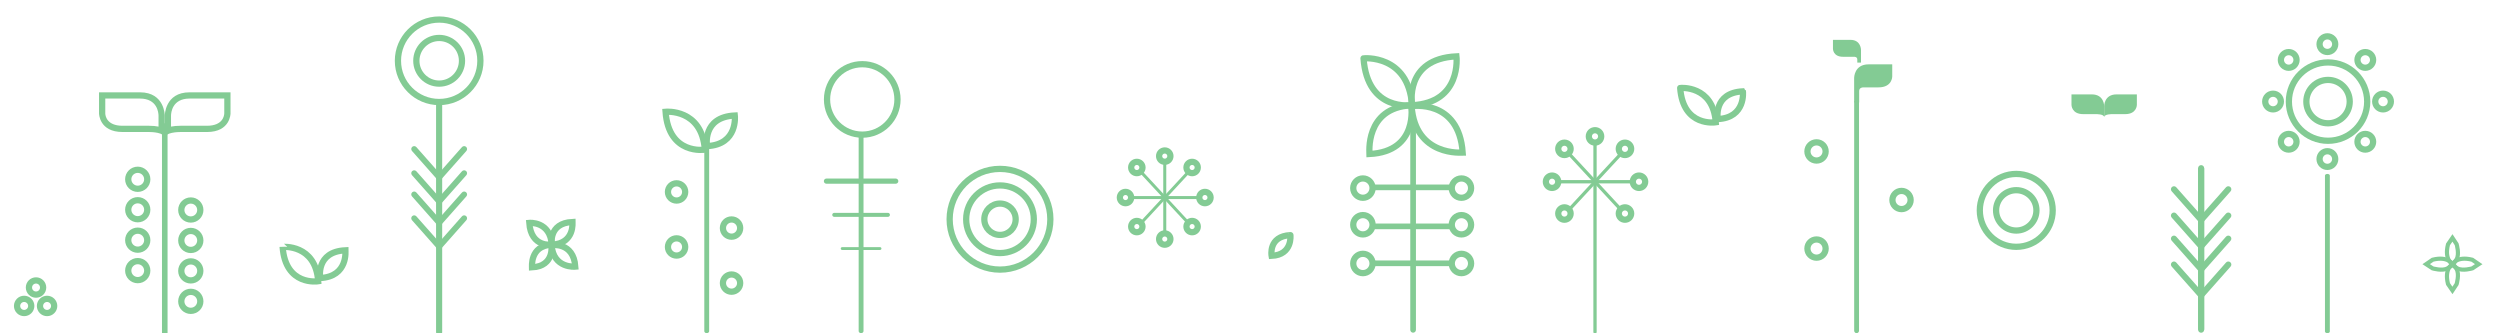 <?xml version="1.0" encoding="utf-8"?>
<!-- Generator: Adobe Illustrator 15.1.0, SVG Export Plug-In . SVG Version: 6.00 Build 0)  -->
<!DOCTYPE svg PUBLIC "-//W3C//DTD SVG 1.1//EN" "http://www.w3.org/Graphics/SVG/1.1/DTD/svg11.dtd">
<svg version="1.1" id="Layer_1" xmlns="http://www.w3.org/2000/svg" xmlns:xlink="http://www.w3.org/1999/xlink" x="0px" y="0px"
	 width="1200px" height="160px" viewBox="0 0 1200 160" enable-background="new 0 0 1200 160" xml:space="preserve">
<path fill="none" stroke="#83CB94" stroke-width="3" stroke-miterlimit="10" d="M610.37,122.805c0,0-1.7-9.423,9.025-9.94
	C619.396,112.863,620.52,122.314,610.37,122.805z"/>
<path fill="#83CB94" d="M558.359,111.835c0,0.399,0.324,0.724,0.726,0.724l0,0c0.399,0,0.724-0.322,0.724-0.724V78.171
	c0-0.399-0.323-0.724-0.724-0.724l0,0c-0.4,0-0.726,0.324-0.726,0.724V111.835z"/>
<path fill="#83CB94" d="M575.011,95.546c0.398,0,0.724-0.325,0.724-0.726l0,0c0-0.398-0.324-0.723-0.724-0.723h-31.854
	c-0.398,0-0.723,0.323-0.723,0.723l0,0c0,0.399,0.323,0.726,0.723,0.726H575.011z"/>
<path fill="#83CB94" d="M547.581,106.168c-0.266,0.299-0.237,0.756,0.062,1.021l0,0c0.298,0.266,0.756,0.238,1.021-0.062
	l21.921-23.653c0.267-0.3,0.239-0.757-0.06-1.021l0,0c-0.299-0.267-0.756-0.239-1.021,0.06L547.581,106.168z"/>
<path fill="#83CB94" d="M570.585,106.168c0.266,0.299,0.238,0.756-0.061,1.021l0,0c-0.299,0.266-0.756,0.238-1.021-0.062
	l-21.922-23.653c-0.267-0.3-0.238-0.757,0.061-1.021l0,0c0.298-0.267,0.756-0.239,1.021,0.06L570.585,106.168z"/>
<circle fill="none" stroke="#83CB94" stroke-width="3" stroke-miterlimit="10" cx="559.084" cy="74.933" r="2.715"/>
<circle fill="none" stroke="#83CB94" stroke-width="3" stroke-miterlimit="10" cx="559.084" cy="114.749" r="2.715"/>
<circle fill="none" stroke="#83CB94" stroke-width="3" stroke-miterlimit="10" cx="578.369" cy="94.821" r="2.715"/>
<circle fill="none" stroke="#83CB94" stroke-width="3" stroke-miterlimit="10" cx="540.246" cy="94.821" r="2.715"/>
<circle fill="none" stroke="#83CB94" stroke-width="3" stroke-miterlimit="10" cx="545.677" cy="108.758" r="2.715"/>
<circle fill="none" stroke="#83CB94" stroke-width="3" stroke-miterlimit="10" cx="572.217" cy="108.758" r="2.715"/>
<circle fill="none" stroke="#83CB94" stroke-width="3" stroke-miterlimit="10" cx="572.217" cy="80.396" r="2.715"/>
<circle fill="none" stroke="#83CB94" stroke-width="3" stroke-miterlimit="10" cx="545.677" cy="80.396" r="2.715"/>
<path fill="#83CB94" d="M764.814,159.357c0,0.438,0.354,0.793,0.792,0.793l0,0c0.438,0,0.792-0.354,0.792-0.793V69.007
	c0-0.438-0.354-0.793-0.792-0.793l0,0c-0.438,0-0.792,0.355-0.792,0.793V159.357z"/>
<path fill="#83CB94" d="M783.043,88.029c0.438,0,0.792-0.355,0.792-0.793l0,0c0-0.438-0.354-0.793-0.792-0.793H748.17
	c-0.438,0-0.792,0.354-0.792,0.793l0,0c0,0.438,0.354,0.793,0.792,0.793H783.043z"/>
<path fill="#83CB94" d="M753.016,99.658c-0.291,0.326-0.262,0.828,0.064,1.117l0,0c0.327,0.291,0.827,0.263,1.118-0.064
	l23.998-25.896c0.291-0.328,0.263-0.829-0.063-1.119l0,0c-0.327-0.291-0.828-0.262-1.119,0.066L753.016,99.658z"/>
<path fill="#83CB94" d="M778.197,99.658c0.291,0.326,0.263,0.828-0.063,1.117l0,0c-0.327,0.291-0.828,0.263-1.119-0.064
	l-23.998-25.896c-0.291-0.328-0.262-0.829,0.064-1.119l0,0c0.327-0.291,0.828-0.262,1.118,0.066L778.197,99.658z"/>
<circle fill="none" stroke="#83CB94" stroke-width="3" stroke-miterlimit="10" cx="765.606" cy="65.463" r="2.972"/>
<circle fill="none" stroke="#83CB94" stroke-width="3" stroke-miterlimit="10" cx="786.72" cy="87.236" r="2.972"/>
<circle fill="none" stroke="#83CB94" stroke-width="3" stroke-miterlimit="10" cx="744.985" cy="87.236" r="2.972"/>
<circle fill="none" stroke="#83CB94" stroke-width="3" stroke-miterlimit="10" cx="750.929" cy="102.493" r="2.972"/>
<circle fill="none" stroke="#83CB94" stroke-width="3" stroke-miterlimit="10" cx="779.984" cy="102.493" r="2.972"/>
<circle fill="none" stroke="#83CB94" stroke-width="3" stroke-miterlimit="10" cx="779.984" cy="71.443" r="2.972"/>
<circle fill="none" stroke="#83CB94" stroke-width="3" stroke-miterlimit="10" cx="750.929" cy="71.443" r="2.972"/>
<path fill="#83CB94" d="M676.928,158.328c0,0.754,0.608,1.363,1.362,1.363l0,0c0.755,0,1.363-0.609,1.363-1.363V57.458
	c0-0.752-0.608-1.363-1.363-1.363l0,0c-0.754,0-1.362,0.611-1.362,1.363V158.328z"/>
<path fill="#83CB94" d="M696.506,91.301c0.754,0,1.362-0.609,1.362-1.361l0,0c0-0.754-0.608-1.363-1.362-1.363h-36.433
	c-0.754,0-1.362,0.609-1.362,1.363l0,0c0,0.752,0.608,1.361,1.362,1.361H696.506z"/>
<path fill="#83CB94" d="M696.506,110.021c0.754,0,1.362-0.609,1.362-1.363l0,0c0-0.753-0.608-1.363-1.362-1.363h-36.433
	c-0.754,0-1.362,0.61-1.362,1.363l0,0c0,0.754,0.608,1.363,1.362,1.363H696.506z"/>
<path fill="#83CB94" d="M696.506,127.741c0.754,0,1.362-0.609,1.362-1.362l0,0c0-0.754-0.608-1.363-1.362-1.363h-36.433
	c-0.754,0-1.362,0.609-1.362,1.363l0,0c0,0.753,0.608,1.362,1.362,1.362H696.506z"/>
<circle fill="none" stroke="#83CB94" stroke-width="3" stroke-miterlimit="10" cx="654.193" cy="90.293" r="4.645"/>
<circle fill="none" stroke="#83CB94" stroke-width="3" stroke-miterlimit="10" cx="654.193" cy="107.882" r="4.646"/>
<circle fill="none" stroke="#83CB94" stroke-width="3" stroke-miterlimit="10" cx="654.193" cy="126.469" r="4.645"/>
<circle fill="none" stroke="#83CB94" stroke-width="3" stroke-miterlimit="10" cx="701.491" cy="90.293" r="4.645"/>
<circle fill="none" stroke="#83CB94" stroke-width="3" stroke-miterlimit="10" cx="701.491" cy="107.882" r="4.644"/>
<circle fill="none" stroke="#83CB94" stroke-width="3" stroke-miterlimit="10" cx="701.491" cy="126.469" r="4.644"/>
<path fill="none" stroke="#83CB94" stroke-width="3" stroke-miterlimit="10" d="M677.805,50.502c0,0-4.014-22.234,21.297-23.458
	C699.102,27.044,701.75,49.345,677.805,50.502z"/>
<path fill="none" stroke="#83CB94" stroke-width="3" stroke-miterlimit="10" d="M677.773,50.456c0,0-21.422,3.454-23.279-22.463
	C654.493,27.993,676.016,25.937,677.773,50.456z"/>
<path fill="none" stroke="#83CB94" stroke-width="3" stroke-miterlimit="10" d="M677.365,50.551c0,0,3.769,22.155-19.981,23.375
	C657.383,73.926,654.896,51.703,677.365,50.551z"/>
<path fill="none" stroke="#83CB94" stroke-width="3" stroke-miterlimit="10" d="M677.572,50.957c0,0,22.694-3.597,24.517,22.254
	C702.088,73.211,679.295,75.415,677.572,50.957z"/>
<path fill="none" stroke="#83CB94" stroke-width="3" stroke-miterlimit="10" d="M824.519,57.157c0,0-2.277-12.615,12.083-13.31
	C836.602,43.848,838.104,56.501,824.519,57.157z"/>
<path fill="none" stroke="#83CB94" stroke-width="3" stroke-miterlimit="10" d="M823.567,58.701c0,0-15.716,2.534-17.078-16.479
	C806.489,42.222,822.278,40.713,823.567,58.701z"/>
<path fill="none" stroke="#83CB94" stroke-width="3" stroke-miterlimit="10" d="M153.69,133.455c0,0-2.276-12.615,12.083-13.311
	C165.773,120.146,167.276,132.799,153.69,133.455z"/>
<path fill="none" stroke="#83CB94" stroke-width="3" stroke-miterlimit="10" d="M152.739,134.999c0,0-15.716,2.534-17.077-16.479
	C135.661,118.52,151.45,117.011,152.739,134.999z"/>
<path fill="#83CB94" d="M890.003,158.746c0,0.645,0.521,1.166,1.165,1.166l0,0c0.645,0,1.166-0.521,1.166-1.166V49.182
	c0-0.645-0.521-1.166-1.166-1.166l0,0c-0.644,0-1.165,0.521-1.165,1.166V158.746z"/>
<path fill="#83CB94" d="M338.062,158.977c0,0.519,0.521,0.937,1.167,0.937l0,0c0.643,0,1.164-0.418,1.164-0.937V71.069
	c0-0.517-0.521-0.936-1.164-0.936l0,0c-0.645,0-1.167,0.419-1.167,0.936V158.977z"/>
<path fill="#83CB94" d="M412.158,158.919c0,0.549,0.521,0.993,1.166,0.993l0,0c0.644,0,1.164-0.444,1.164-0.993V65.62
	c0-0.549-0.521-0.993-1.164-0.993l0,0c-0.645,0-1.166,0.444-1.166,0.993V158.919z"/>
<path fill="#83CB94" d="M1115.984,159.115c0,0.439,0.521,0.797,1.166,0.797l0,0c0.645,0,1.165-0.355,1.165-0.797V84.279
	c0-0.44-0.521-0.797-1.165-0.797l0,0c-0.645,0-1.166,0.355-1.166,0.797V159.115z"/>
<circle fill="none" stroke="#83CB94" stroke-width="3" stroke-miterlimit="10" cx="871.936" cy="72.691" r="4.371"/>
<circle fill="none" stroke="#83CB94" stroke-width="3" stroke-miterlimit="10" cx="871.936" cy="119.314" r="4.371"/>
<circle fill="none" stroke="#83CB94" stroke-width="3" stroke-miterlimit="10" cx="912.732" cy="96.003" r="4.371"/>
<path fill="#83CB94" d="M889.988,49.182V37.374c0,0,0-6.483,6.9-6.483c6.04,0,11.387,0,11.387,0v5.867c0,0,0,5.178-6.555,5.178
	c-3.969,0-7.246,0-7.246,0s-2.072-0.087-2.072,1.724c0,1.641,0,5.522,0,5.522H889.988z"/>
<path fill="#83CB94" d="M893.278,30.047v-6.148c0,0,0-4.77-5.077-4.77c-4.444,0-8.381,0-8.381,0v4.318c0,0,0,3.809,4.826,3.809
	c2.918,0,5.332,0,5.332,0s1.522-0.063,1.522,1.269c0,1.206,0,1.522,0,1.522H893.278z"/>
<path fill="none" stroke="#83CB94" stroke-width="3" stroke-miterlimit="10" d="M967.801,118.471
	c-9.66,0-17.494-7.832-17.494-17.494s7.834-17.494,17.494-17.494c9.663,0,17.496,7.832,17.496,17.494
	S977.464,118.471,967.801,118.471"/>
<path fill="none" stroke="#83CB94" stroke-width="3" stroke-miterlimit="10" d="M967.801,110.663c-5.351,0-9.687-4.337-9.687-9.687
	c0-5.352,4.336-9.688,9.687-9.688s9.688,4.337,9.688,9.688C977.488,106.326,973.151,110.663,967.801,110.663"/>
<path fill="#83CB94" d="M1010.004,56.265c0-1.554,3.849-1.479,3.849-1.479s2.812,0,6.217,0c5.624,0,5.624-4.441,5.624-4.441V45.31
	c0,0-4.587,0-9.77,0c-5.92,0-5.92,5.562-5.92,5.562V56.265L1010.004,56.265z"/>
<path fill="#83CB94" d="M1010.004,56.265c0-1.554-3.85-1.479-3.85-1.479s-2.812,0-6.217,0c-5.624,0-5.624-4.441-5.624-4.441V45.31
	c0,0,4.587,0,9.771,0c5.92,0,5.92,5.562,5.92,5.562V56.265z"/>
<path fill="none" stroke="#83CB94" stroke-width="1.5" stroke-miterlimit="10" d="M1055.836,158.253
	c0,0.394,0.317,0.712,0.711,0.712l0,0c0.394,0,0.712-0.318,0.712-0.712V80.718c0-0.393-0.318-0.711-0.712-0.711l0,0
	c-0.394,0-0.711,0.318-0.711,0.711V158.253z"/>
<line fill="none" stroke="#83CB94" stroke-width="1.5" stroke-miterlimit="10" x1="1055.836" y1="80.718" x2="1055.836" y2="158.253"/>
<line fill="none" stroke="#83CB94" stroke-width="1.5" stroke-miterlimit="10" x1="1057.259" y1="158.253" x2="1057.259" y2="80.718"/>
<path fill="none" stroke="#83CB94" stroke-width="1.5" stroke-miterlimit="10" d="M1056.016,105.126
	c-0.261,0.293-0.234,0.743,0.06,1.003l0,0c0.293,0.262,0.742,0.235,1.005-0.059l13.043-14.745c0.261-0.294,0.233-0.744-0.061-1.005
	l0,0c-0.293-0.262-0.743-0.234-1.004,0.059L1056.016,105.126z"/>
<path fill="none" stroke="#83CB94" stroke-width="1.5" stroke-miterlimit="10" d="M1057.078,105.126
	c0.262,0.294,0.234,0.743-0.06,1.004l0,0c-0.293,0.261-0.742,0.235-1.004-0.06l-13.043-14.745c-0.261-0.294-0.234-0.743,0.06-1.005
	l0,0c0.293-0.262,0.743-0.234,1.004,0.06L1057.078,105.126z"/>
<path fill="none" stroke="#83CB94" stroke-width="1.5" stroke-miterlimit="10" d="M1056.016,117.745
	c-0.261,0.294-0.234,0.744,0.06,1.004l0,0c0.293,0.262,0.742,0.235,1.005-0.06l13.043-14.746c0.261-0.293,0.233-0.742-0.061-1.004
	l0,0c-0.293-0.26-0.743-0.234-1.004,0.061L1056.016,117.745z"/>
<path fill="none" stroke="#83CB94" stroke-width="1.5" stroke-miterlimit="10" d="M1057.078,117.745
	c0.262,0.294,0.234,0.744-0.06,1.004l0,0c-0.293,0.262-0.742,0.235-1.004-0.058l-13.043-14.748c-0.261-0.293-0.234-0.742,0.06-1.002
	l0,0c0.293-0.262,0.743-0.235,1.004,0.059L1057.078,117.745z"/>
<path fill="none" stroke="#83CB94" stroke-width="1.5" stroke-miterlimit="10" d="M1056.016,128.822
	c-0.261,0.293-0.234,0.742,0.06,1.004l0,0c0.293,0.26,0.742,0.234,1.005-0.061l13.043-14.744c0.261-0.295,0.233-0.744-0.061-1.004
	l0,0c-0.293-0.263-0.743-0.235-1.004,0.059L1056.016,128.822z"/>
<path fill="none" stroke="#83CB94" stroke-width="1.5" stroke-miterlimit="10" d="M1057.078,128.822
	c0.262,0.294,0.234,0.742-0.06,1.004l0,0c-0.293,0.262-0.742,0.234-1.004-0.061l-13.043-14.744c-0.261-0.295-0.234-0.744,0.06-1.004
	l0,0c0.293-0.263,0.743-0.235,1.004,0.059L1057.078,128.822z"/>
<path fill="none" stroke="#83CB94" stroke-width="1.5" stroke-miterlimit="10" d="M1056.016,141.248
	c-0.261,0.293-0.234,0.743,0.06,1.005l0,0c0.293,0.261,0.742,0.233,1.005-0.062l13.043-14.743c0.261-0.296,0.233-0.745-0.061-1.005
	l0,0c-0.293-0.262-0.743-0.234-1.004,0.059L1056.016,141.248z"/>
<path fill="none" stroke="#83CB94" stroke-width="1.5" stroke-miterlimit="10" d="M1057.078,141.248
	c0.262,0.295,0.234,0.743-0.06,1.005l0,0c-0.293,0.261-0.742,0.233-1.004-0.062l-13.043-14.743c-0.261-0.296-0.234-0.743,0.06-1.005
	l0,0c0.293-0.262,0.743-0.234,1.004,0.06L1057.078,141.248z"/>
<path fill="none" stroke="#83CB94" stroke-width="3" stroke-miterlimit="10" d="M1117.459,67.569
	c-10.382,0-18.799-8.417-18.799-18.8c0-10.383,8.417-18.799,18.799-18.799c10.385,0,18.802,8.416,18.802,18.799
	C1136.261,59.152,1127.844,67.569,1117.459,67.569"/>
<path fill="none" stroke="#83CB94" stroke-width="3" stroke-miterlimit="10" d="M1117.459,59.18c-5.748,0-10.408-4.66-10.408-10.41
	c0-5.749,4.66-10.41,10.408-10.41c5.75,0,10.41,4.661,10.41,10.41C1127.869,54.52,1123.209,59.18,1117.459,59.18"/>
<circle fill="none" stroke="#83CB94" stroke-width="3" stroke-miterlimit="10" cx="1117.149" cy="21.197" r="3.76"/>
<circle fill="none" stroke="#83CB94" stroke-width="3" stroke-miterlimit="10" cx="1117.149" cy="76.343" r="3.76"/>
<circle fill="none" stroke="#83CB94" stroke-width="3" stroke-miterlimit="10" cx="1143.86" cy="48.742" r="3.76"/>
<circle fill="none" stroke="#83CB94" stroke-width="3" stroke-miterlimit="10" cx="1091.062" cy="48.742" r="3.76"/>
<circle fill="none" stroke="#83CB94" stroke-width="3" stroke-miterlimit="10" cx="1098.58" cy="68.044" r="3.76"/>
<circle fill="none" stroke="#83CB94" stroke-width="3" stroke-miterlimit="10" cx="1135.338" cy="68.044" r="3.76"/>
<circle fill="none" stroke="#83CB94" stroke-width="3" stroke-miterlimit="10" cx="1135.338" cy="28.764" r="3.76"/>
<circle fill="none" stroke="#83CB94" stroke-width="3" stroke-miterlimit="10" cx="1098.58" cy="28.764" r="3.76"/>
<path fill="none" stroke="#83CB94" stroke-width="2" stroke-miterlimit="10" d="M1164.562,126.798l3.044,2.007
	c0,0,4.729,1.418,7.192,0c2.463-1.418,2.375-1.947,2.375-1.947s-1.936-4.088-9.502-2.194L1164.562,126.798z"/>
<path fill="none" stroke="#83CB94" stroke-width="2" stroke-miterlimit="10" d="M1189.785,126.798l-3.043,2.007
	c0,0-4.729,1.418-7.192,0c-2.463-1.418-2.375-1.947-2.375-1.947s1.935-4.088,9.504-2.194L1189.785,126.798z"/>
<path fill="none" stroke="#83CB94" stroke-width="2" stroke-miterlimit="10" d="M1177.175,139.411l2.007-3.044
	c0,0,1.418-4.729,0-7.193c-1.419-2.463-1.949-2.374-1.949-2.374s-4.088,1.935-2.193,9.505L1177.175,139.411z"/>
<path fill="none" stroke="#83CB94" stroke-width="2" stroke-miterlimit="10" d="M1177.175,114.188l2.007,3.043
	c0,0,1.418,4.729,0,7.193c-1.419,2.463-1.949,2.374-1.949,2.374s-4.088-1.935-2.193-9.501L1177.175,114.188z"/>
<circle fill="none" stroke="#83CB94" stroke-width="3" stroke-miterlimit="10" cx="17.293" cy="138.011" r="3.407"/>
<circle fill="none" stroke="#83CB94" stroke-width="3" stroke-miterlimit="10" cx="11.595" cy="146.854" r="3.407"/>
<circle fill="none" stroke="#83CB94" stroke-width="3" stroke-miterlimit="10" cx="22.595" cy="146.854" r="3.407"/>
<path fill="#83CB94" d="M77.751,159.66c0,0.74,0.599,1.34,1.34,1.34l0,0c0.74,0,1.341-0.6,1.341-1.34V60.471
	c0-0.739-0.601-1.34-1.341-1.34l0,0c-0.741,0-1.34,0.601-1.34,1.34V159.66z"/>
<circle fill="none" stroke="#83CB94" stroke-width="3" stroke-miterlimit="10" cx="66.118" cy="86.057" r="4.567"/>
<circle fill="none" stroke="#83CB94" stroke-width="3" stroke-miterlimit="10" cx="66.118" cy="100.671" r="4.567"/>
<circle fill="none" stroke="#83CB94" stroke-width="3" stroke-miterlimit="10" cx="66.118" cy="115.285" r="4.567"/>
<circle fill="none" stroke="#83CB94" stroke-width="3" stroke-miterlimit="10" cx="66.118" cy="129.898" r="4.567"/>
<circle fill="none" stroke="#83CB94" stroke-width="3" stroke-miterlimit="10" cx="91.584" cy="100.801" r="4.567"/>
<circle fill="none" stroke="#83CB94" stroke-width="3" stroke-miterlimit="10" cx="91.584" cy="115.415" r="4.567"/>
<circle fill="none" stroke="#83CB94" stroke-width="3" stroke-miterlimit="10" cx="91.584" cy="130.029" r="4.567"/>
<circle fill="none" stroke="#83CB94" stroke-width="3" stroke-miterlimit="10" cx="91.584" cy="144.643" r="4.567"/>
<g>
	<path fill="#83CB94" d="M107.647,47.31v7.086c-0.025,0.997-0.551,5.97-8.31,5.97H86.833l0,0l-0.163-0.001
		c-1.818,0-3.327,0.151-4.58,0.409v-5.257c0.019-1.371,0.539-8.208,8.906-8.208L107.647,47.31 M110.647,44.31c0,0-9.225,0-19.649,0
		c-11.906,0-11.906,11.188-11.906,11.188v10.847c0-2.854,6.464-2.979,7.58-2.979c0.104,0,0.163,0.001,0.163,0.001s5.657,0,12.505,0
		c11.31,0,11.31-8.933,11.31-8.933V44.31H110.647z"/>
</g>
<g>
	<path fill="#83CB94" d="M67.185,47.31c8.367,0,8.887,6.837,8.906,8.188v5.277c-1.251-0.257-2.759-0.409-4.576-0.409l-0.163,0.001
		l0,0H58.849c-7.764,0-8.289-4.973-8.313-5.933V47.31H67.185 M67.185,44.31c-10.422,0-19.649,0-19.649,0v10.124
		c0,0,0,8.933,11.313,8.933c6.846,0,12.504,0,12.504,0s0.059-0.001,0.163-0.001c1.115,0,7.576,0.123,7.576,2.979V55.497
		C79.091,55.497,79.091,44.31,67.185,44.31L67.185,44.31z"/>
</g>
<path fill="none" stroke="#83CB94" stroke-width="1.5" stroke-miterlimit="10" d="M210.147,159.703c0,0.361,0.293,0.654,0.654,0.654
	l0,0c0.361,0,0.654-0.293,0.654-0.654V49.13c0-0.362-0.293-0.654-0.654-0.654l0,0c-0.361,0-0.654,0.292-0.654,0.654V159.703z"/>
<line fill="none" stroke="#83CB94" stroke-width="1.5" stroke-miterlimit="10" x1="210.147" y1="49.13" x2="210.147" y2="159.703"/>
<line fill="none" stroke="#83CB94" stroke-width="1.5" stroke-miterlimit="10" x1="211.456" y1="159.703" x2="211.456" y2="49.13"/>
<path fill="none" stroke="#83CB94" stroke-width="1.5" stroke-miterlimit="10" d="M210.312,84.665
	c-0.24,0.271-0.216,0.685,0.056,0.924l0,0c0.27,0.24,0.684,0.216,0.924-0.055l11.996-13.562c0.239-0.271,0.216-0.684-0.055-0.924
	l0,0c-0.27-0.24-0.684-0.216-0.924,0.055L210.312,84.665z"/>
<path fill="none" stroke="#83CB94" stroke-width="1.5" stroke-miterlimit="10" d="M211.291,84.665
	c0.239,0.271,0.216,0.685-0.056,0.924l0,0c-0.27,0.24-0.684,0.216-0.924-0.054l-11.996-13.563c-0.239-0.27-0.216-0.684,0.055-0.924
	l0,0c0.27-0.239,0.684-0.216,0.924,0.056L211.291,84.665z"/>
<path fill="none" stroke="#83CB94" stroke-width="1.5" stroke-miterlimit="10" d="M210.312,96.273
	c-0.24,0.27-0.216,0.684,0.056,0.922l0,0c0.27,0.24,0.684,0.217,0.924-0.053l11.996-13.563c0.239-0.271,0.216-0.685-0.055-0.923l0,0
	c-0.27-0.24-0.684-0.217-0.924,0.054L210.312,96.273z"/>
<path fill="none" stroke="#83CB94" stroke-width="1.5" stroke-miterlimit="10" d="M211.291,96.273
	c0.239,0.27,0.216,0.684-0.056,0.924l0,0c-0.27,0.238-0.684,0.216-0.924-0.055L198.316,83.58c-0.239-0.271-0.216-0.686,0.055-0.924
	l0,0c0.27-0.24,0.684-0.217,0.924,0.054L211.291,96.273z"/>
<path fill="none" stroke="#83CB94" stroke-width="1.5" stroke-miterlimit="10" d="M210.312,106.461
	c-0.24,0.271-0.216,0.684,0.056,0.924l0,0c0.27,0.24,0.684,0.217,0.924-0.055l11.996-13.562c0.239-0.271,0.216-0.685-0.055-0.924
	l0,0c-0.27-0.24-0.684-0.216-0.924,0.055L210.312,106.461z"/>
<path fill="none" stroke="#83CB94" stroke-width="1.5" stroke-miterlimit="10" d="M211.291,106.461
	c0.239,0.271,0.216,0.686-0.056,0.924l0,0c-0.27,0.24-0.684,0.217-0.924-0.054l-11.996-13.563c-0.239-0.271-0.216-0.684,0.055-0.924
	l0,0c0.27-0.238,0.684-0.216,0.924,0.055L211.291,106.461z"/>
<path fill="none" stroke="#83CB94" stroke-width="1.5" stroke-miterlimit="10" d="M210.312,117.891
	c-0.24,0.271-0.216,0.685,0.056,0.924l0,0c0.27,0.24,0.684,0.217,0.924-0.055l11.996-13.562c0.239-0.271,0.216-0.685-0.055-0.925
	l0,0c-0.27-0.239-0.684-0.215-0.924,0.056L210.312,117.891z"/>
<path fill="none" stroke="#83CB94" stroke-width="1.5" stroke-miterlimit="10" d="M211.291,117.891
	c0.239,0.271,0.216,0.686-0.056,0.924l0,0c-0.27,0.24-0.684,0.217-0.924-0.055l-11.996-13.562c-0.239-0.271-0.216-0.685,0.055-0.925
	l0,0c0.27-0.239,0.684-0.215,0.924,0.056L211.291,117.891z"/>
<circle fill="none" stroke="#83CB94" stroke-width="3" stroke-miterlimit="10" cx="210.802" cy="29.174" r="19.792"/>
<circle fill="none" stroke="#83CB94" stroke-width="3" stroke-miterlimit="10" cx="210.802" cy="29.174" r="10.959"/>
<path fill="none" stroke="#83CB94" stroke-width="3" stroke-miterlimit="10" d="M264.875,117.443c0,0-1.863-10.324,9.889-10.895
	C274.764,106.55,275.993,116.906,264.875,117.443z"/>
<path fill="none" stroke="#83CB94" stroke-width="3" stroke-miterlimit="10" d="M264.859,117.421c0,0-9.947,1.604-10.81-10.43
	C254.05,106.991,264.044,106.035,264.859,117.421z"/>
<path fill="none" stroke="#83CB94" stroke-width="3" stroke-miterlimit="10" d="M264.671,117.466c0,0,1.749,10.288-9.28,10.854
	C255.391,128.32,254.236,118.001,264.671,117.466z"/>
<path fill="none" stroke="#83CB94" stroke-width="3" stroke-miterlimit="10" d="M264.767,117.654c0,0,10.538-1.672,11.384,10.335
	C276.15,127.989,265.566,129.012,264.767,117.654z"/>
<circle fill="none" stroke="#83CB94" stroke-width="3" stroke-miterlimit="10" cx="324.757" cy="92.129" r="4.141"/>
<circle fill="none" stroke="#83CB94" stroke-width="3" stroke-miterlimit="10" cx="324.757" cy="118.539" r="4.141"/>
<circle fill="none" stroke="#83CB94" stroke-width="3" stroke-miterlimit="10" cx="351.143" cy="109.475" r="4.141"/>
<circle fill="none" stroke="#83CB94" stroke-width="3" stroke-miterlimit="10" cx="351.143" cy="135.885" r="4.141"/>
<path fill="none" stroke="#83CB94" stroke-width="3" stroke-miterlimit="10" d="M339.373,70.134c0,0-2.513-13.929,13.343-14.696
	C352.715,55.438,354.375,69.409,339.373,70.134z"/>
<path fill="none" stroke="#83CB94" stroke-width="3" stroke-miterlimit="10" d="M338.323,71.837c0,0-17.353,2.8-18.855-18.194
	C319.468,53.643,336.9,51.976,338.323,71.837z"/>
<circle fill="none" stroke="#83CB94" stroke-width="3" stroke-miterlimit="10" cx="413.884" cy="47.722" r="16.907"/>
<path fill="#83CB94" d="M429.957,88.191c0.688,0,1.244-0.557,1.244-1.244l0,0c0-0.688-0.557-1.244-1.244-1.244h-33.266
	c-0.688,0-1.246,0.557-1.246,1.244l0,0c0,0.688,0.558,1.244,1.246,1.244H429.957z"/>
<path fill="#83CB94" d="M426.203,104.091c0.533,0,0.964-0.431,0.964-0.963l0,0c0-0.534-0.431-0.965-0.964-0.965h-25.76
	c-0.531,0-0.963,0.431-0.963,0.965l0,0c0,0.532,0.432,0.963,0.963,0.963H426.203z"/>
<path fill="#83CB94" d="M422.41,119.986c0.375,0,0.681-0.305,0.681-0.68l0,0c0-0.375-0.306-0.681-0.681-0.681h-18.172
	c-0.375,0-0.68,0.306-0.68,0.681l0,0c0,0.375,0.305,0.68,0.68,0.68H422.41z"/>
<circle fill="none" stroke="#83CB94" stroke-width="3" stroke-miterlimit="10" cx="480.001" cy="105.238" r="24.172"/>
<circle fill="none" stroke="#83CB94" stroke-width="3" stroke-miterlimit="10" cx="480.001" cy="105.238" r="16.236"/>
<circle fill="none" stroke="#83CB94" stroke-width="3" stroke-miterlimit="10" cx="480" cy="105.238" r="7.524"/>
</svg>
